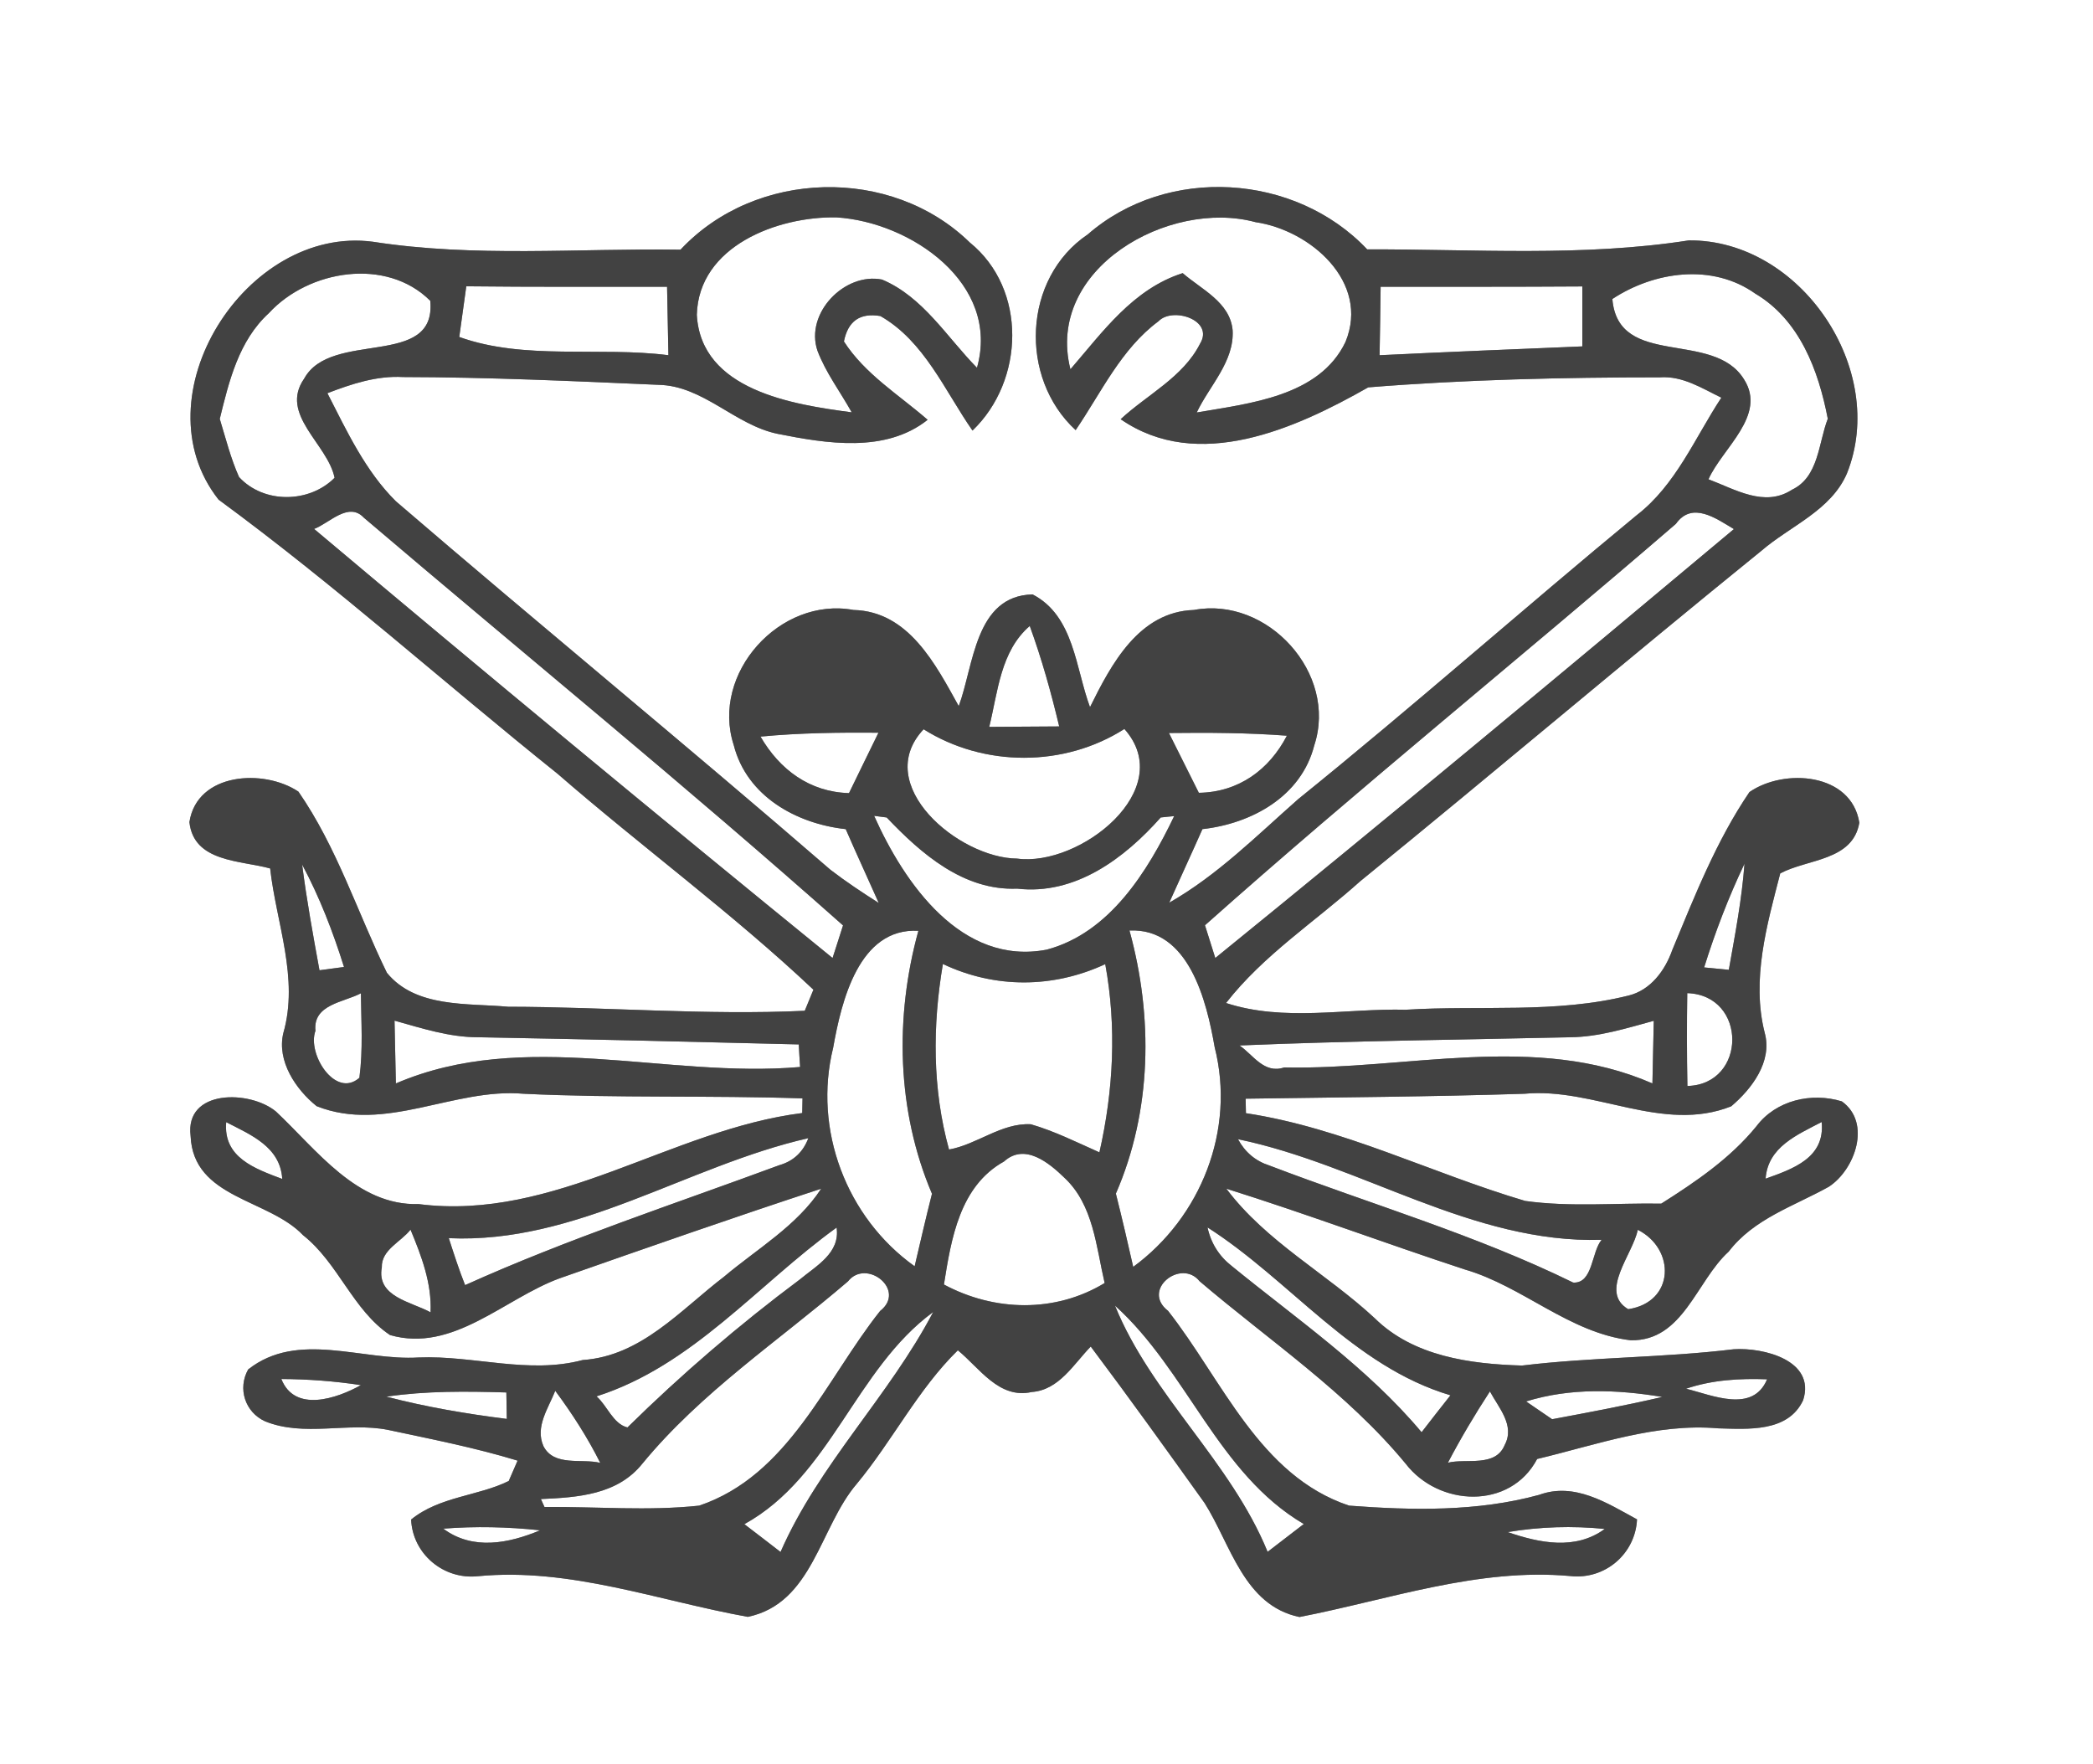 <?xml version="1.0" encoding="UTF-8" ?>
<!DOCTYPE svg PUBLIC "-//W3C//DTD SVG 1.1//EN" "http://www.w3.org/Graphics/SVG/1.1/DTD/svg11.dtd">
<svg width="140pt" height="118pt" viewBox="0 0 140 118" version="1.1" xmlns="http://www.w3.org/2000/svg">
<rect x="0" y="0" width="140" height="118" fill="#808080" stroke="none"/>
<g id="#fffffff">
<path fill="#ffffff" opacity="1.00" d=" M 0.00 0.00 L 140.00 0.00 L 140.00 118.00 L 0.00 118.00 L 0.00 0.00 M 45.52 16.70 C 38.66 16.60 31.75 17.23 24.94 16.17 C 16.46 15.05 9.18 26.53 14.62 33.42 C 22.46 39.17 29.71 45.68 37.30 51.76 C 42.93 56.65 48.98 61.08 54.41 66.20 C 54.26 66.55 53.97 67.26 53.83 67.61 C 47.22 67.92 40.60 67.35 33.98 67.34 C 31.25 67.09 27.81 67.43 25.88 65.07 C 23.91 61.04 22.54 56.67 19.96 52.95 C 17.66 51.41 13.18 51.66 12.67 54.99 C 12.96 57.68 16.08 57.54 18.07 58.09 C 18.48 61.75 20.01 65.42 18.95 69.11 C 18.51 70.97 19.78 72.87 21.18 73.99 C 25.77 75.81 30.36 72.75 35.02 73.16 C 41.23 73.46 47.52 73.26 53.68 73.47 C 53.67 73.72 53.66 74.21 53.66 74.45 C 44.86 75.56 37.13 81.71 28.00 80.54 C 23.87 80.66 21.18 76.90 18.46 74.35 C 16.73 72.91 12.35 72.83 12.75 75.99 C 12.93 80.17 17.95 80.18 20.27 82.62 C 22.63 84.48 23.60 87.64 26.09 89.30 C 30.29 90.51 33.72 86.87 37.42 85.51 C 43.24 83.47 49.07 81.43 54.93 79.51 C 53.30 82.00 50.67 83.51 48.44 85.39 C 45.53 87.61 42.89 90.71 38.98 90.97 C 35.35 91.94 31.68 90.65 28.01 90.80 C 24.21 91.04 19.93 88.98 16.60 91.60 C 15.88 92.88 16.39 94.46 17.73 95.07 C 20.34 96.13 23.24 95.11 25.94 95.64 C 28.84 96.26 31.77 96.83 34.62 97.70 C 34.47 98.04 34.18 98.72 34.03 99.06 C 32.01 100.07 29.40 100.09 27.50 101.64 C 27.60 103.94 29.67 105.68 31.97 105.43 C 38.14 104.84 44.03 107.07 50.02 108.15 C 54.37 107.24 54.82 102.16 57.31 99.25 C 59.69 96.38 61.41 92.92 64.07 90.32 C 65.52 91.50 66.82 93.60 69.01 93.11 C 70.84 92.98 71.81 91.25 72.96 90.07 C 75.55 93.52 78.06 97.02 80.57 100.53 C 82.33 103.30 83.19 107.38 86.92 108.16 C 92.91 107.00 98.84 104.86 105.04 105.42 C 107.36 105.68 109.39 103.93 109.50 101.63 C 107.50 100.54 105.32 99.12 102.95 99.99 C 98.82 101.12 94.47 101.03 90.24 100.71 C 84.24 98.71 81.77 92.31 78.13 87.68 C 76.31 86.27 79.01 84.16 80.24 85.70 C 84.91 89.68 90.08 93.13 94.02 97.90 C 96.23 100.78 101.01 101.01 102.82 97.59 C 106.80 96.64 110.79 95.18 114.93 95.54 C 116.91 95.59 119.60 95.82 120.61 93.66 C 121.47 90.99 117.95 90.12 115.97 90.25 C 111.27 90.82 106.52 90.77 101.81 91.34 C 98.35 91.24 94.54 90.73 91.95 88.17 C 88.73 85.18 84.69 83.06 82.03 79.51 C 87.38 81.19 92.64 83.16 97.97 84.91 C 101.87 86.04 104.96 89.16 109.08 89.65 C 112.59 89.71 113.46 85.69 115.63 83.72 C 117.32 81.51 120.00 80.68 122.33 79.38 C 124.08 78.24 125.20 75.10 123.20 73.67 C 121.17 73.05 118.80 73.59 117.49 75.33 C 115.74 77.48 113.44 79.04 111.12 80.51 C 108.09 80.46 105.04 80.75 102.02 80.33 C 95.76 78.48 89.82 75.44 83.34 74.46 C 83.34 74.22 83.32 73.73 83.32 73.49 C 89.47 73.40 95.76 73.36 101.97 73.16 C 106.64 72.72 111.21 75.82 115.80 74.00 C 117.18 72.83 118.57 71.00 118.04 69.08 C 117.14 65.53 118.19 61.86 119.08 58.42 C 120.92 57.44 123.93 57.59 124.37 55.03 C 123.84 51.69 119.34 51.37 117.02 52.98 C 114.81 56.23 113.36 59.93 111.86 63.54 C 111.38 64.91 110.41 66.23 108.94 66.59 C 104.08 67.81 98.99 67.23 94.04 67.54 C 90.03 67.44 85.90 68.36 82.01 67.09 C 84.52 63.87 87.98 61.64 90.99 58.94 C 99.98 51.63 108.82 44.13 117.82 36.84 C 119.76 35.17 122.47 34.15 123.54 31.67 C 126.32 24.73 120.44 16.01 112.96 16.08 C 105.84 17.19 98.62 16.66 91.45 16.68 C 86.63 11.58 78.07 11.05 72.76 15.68 C 68.41 18.61 68.15 25.28 71.95 28.77 C 73.66 26.26 74.99 23.34 77.49 21.49 C 78.43 20.50 81.24 21.41 80.27 22.99 C 79.14 25.23 76.74 26.39 74.96 28.04 C 80.14 31.62 86.66 28.67 91.52 25.91 C 98.00 25.39 104.53 25.24 111.03 25.24 C 112.55 25.13 113.84 25.97 115.14 26.60 C 113.37 29.29 112.10 32.44 109.48 34.46 C 101.88 40.73 94.51 47.26 86.84 53.45 C 84.07 55.89 81.44 58.54 78.21 60.38 C 78.94 58.74 79.70 57.11 80.43 55.46 C 83.72 55.09 87.04 53.28 87.91 49.86 C 89.50 45.04 84.78 39.87 79.86 40.80 C 76.18 40.92 74.33 44.43 72.91 47.30 C 71.94 44.70 71.85 41.20 69.07 39.76 C 65.21 39.85 65.14 44.53 64.13 47.23 C 62.58 44.44 60.78 40.89 57.09 40.80 C 52.18 39.89 47.52 45.04 49.08 49.84 C 49.95 53.26 53.27 55.10 56.57 55.46 C 57.29 57.12 58.05 58.75 58.78 60.40 C 57.68 59.70 56.59 58.98 55.55 58.18 C 45.95 49.87 36.12 41.82 26.48 33.53 C 24.44 31.51 23.20 28.84 21.90 26.30 C 23.52 25.68 25.20 25.12 26.96 25.22 C 32.65 25.23 38.34 25.49 44.03 25.74 C 47.04 25.79 49.15 28.43 52.02 29.02 C 55.29 29.67 59.23 30.32 62.05 28.08 C 60.13 26.41 57.86 25.03 56.45 22.84 C 56.72 21.47 57.53 20.91 58.89 21.14 C 61.83 22.82 63.19 26.13 65.05 28.80 C 68.53 25.47 68.72 19.34 64.87 16.22 C 59.61 11.09 50.54 11.33 45.52 16.70 Z" />
<path fill="#ffffff" opacity="1.00" d=" M 46.61 21.06 C 46.73 16.45 52.02 14.47 55.94 14.54 C 60.90 14.84 66.94 18.96 65.35 24.60 C 63.33 22.55 61.75 19.86 59.00 18.70 C 56.50 18.20 53.83 20.95 54.68 23.46 C 55.24 24.94 56.21 26.21 56.97 27.58 C 53.02 27.06 46.89 26.11 46.61 21.06 Z" />
<path fill="#ffffff" opacity="1.00" d=" M 71.60 24.70 C 69.90 17.97 78.20 13.29 83.98 14.86 C 87.64 15.39 91.65 18.86 90.00 22.87 C 88.26 26.52 83.58 26.98 80.05 27.59 C 80.89 25.81 82.57 24.19 82.45 22.09 C 82.28 20.21 80.36 19.36 79.11 18.27 C 75.79 19.33 73.77 22.19 71.60 24.70 Z" />
<path fill="#ffffff" opacity="1.00" d=" M 17.98 20.95 C 20.64 18.05 25.85 17.19 28.78 20.12 C 29.22 24.68 22.15 22.04 20.35 25.32 C 18.66 27.73 21.92 29.69 22.38 31.96 C 20.69 33.66 17.65 33.71 15.99 31.91 C 15.43 30.66 15.10 29.33 14.70 28.02 C 15.32 25.49 15.97 22.79 17.98 20.95 Z" />
<path fill="#ffffff" opacity="1.00" d=" M 107.85 20.00 C 110.66 18.15 114.54 17.60 117.41 19.64 C 120.38 21.40 121.64 24.78 122.26 28.01 C 121.63 29.64 121.66 31.91 119.86 32.76 C 118.02 33.96 116.05 32.72 114.28 32.06 C 115.20 29.98 118.20 27.79 116.66 25.38 C 114.61 22.03 108.24 24.68 107.85 20.00 Z" />
<path fill="#ffffff" opacity="1.00" d=" M 92.35 19.18 C 96.85 19.18 101.34 19.19 105.84 19.16 C 105.84 20.50 105.84 21.84 105.84 23.17 C 101.32 23.36 96.80 23.54 92.28 23.76 C 92.31 22.23 92.33 20.71 92.35 19.18 Z" />
<path fill="#ffffff" opacity="1.00" d=" M 31.19 19.15 C 35.66 19.20 40.14 19.18 44.62 19.18 C 44.64 20.32 44.69 22.62 44.71 23.76 C 40.09 23.17 35.08 24.11 30.72 22.54 C 30.84 21.69 31.07 20.00 31.19 19.15 Z" />
<path fill="#ffffff" opacity="1.00" d=" M 21.01 35.38 C 22.03 35.00 23.31 33.53 24.34 34.63 C 35.02 43.72 45.91 52.59 56.39 61.90 C 56.21 62.45 55.87 63.54 55.69 64.08 C 44.05 54.61 32.49 45.04 21.01 35.38 Z" />
<path fill="#ffffff" opacity="1.00" d=" M 112.10 35.04 C 113.19 33.50 114.80 34.69 115.98 35.39 C 104.48 45.02 92.94 54.62 81.29 64.08 C 81.12 63.53 80.77 62.44 80.60 61.89 C 90.89 52.73 101.65 44.05 112.10 35.04 Z" />
<path fill="#ffffff" opacity="1.00" d=" M 66.17 48.62 C 66.75 46.27 66.92 43.56 68.88 41.87 C 69.68 44.07 70.31 46.32 70.85 48.59 C 69.68 48.60 67.34 48.61 66.17 48.62 Z" />
<path fill="#ffffff" opacity="1.00" d=" M 50.87 49.27 C 53.49 49.02 56.13 48.99 58.76 49.01 C 58.10 50.35 57.45 51.70 56.79 53.05 C 54.16 52.98 52.15 51.48 50.87 49.27 Z" />
<path fill="#ffffff" opacity="1.00" d=" M 68.03 57.43 C 64.14 57.40 58.28 52.50 61.78 48.78 C 65.82 51.32 71.18 51.33 75.21 48.76 C 78.81 52.81 72.22 58.00 68.03 57.43 Z" />
<path fill="#ffffff" opacity="1.00" d=" M 78.19 49.03 C 80.82 49.00 83.45 49.01 86.08 49.21 C 84.89 51.50 82.84 52.99 80.19 53.03 C 79.52 51.70 78.86 50.36 78.19 49.03 Z" />
<path fill="#ffffff" opacity="1.00" d=" M 58.47 54.57 C 58.68 54.60 59.10 54.65 59.31 54.68 C 61.62 57.11 64.46 59.59 68.04 59.44 C 71.92 59.89 75.21 57.42 77.64 54.68 C 77.87 54.65 78.31 54.61 78.54 54.59 C 76.76 58.30 74.22 62.40 70.02 63.52 C 64.32 64.62 60.49 59.09 58.47 54.57 Z" />
<path fill="#ffffff" opacity="1.00" d=" M 20.21 57.83 C 21.38 60.01 22.27 62.32 23.01 64.68 C 22.60 64.73 21.78 64.84 21.37 64.90 C 20.94 62.55 20.51 60.20 20.21 57.83 Z" />
<path fill="#ffffff" opacity="1.00" d=" M 116.69 57.77 C 116.51 60.16 116.06 62.51 115.64 64.87 C 115.23 64.83 114.40 64.75 113.99 64.71 C 114.73 62.34 115.62 60.01 116.69 57.77 Z" />
<path fill="#ffffff" opacity="1.00" d=" M 55.73 70.08 C 56.28 66.98 57.45 62.04 61.43 62.26 C 59.84 68.03 59.98 74.31 62.34 79.85 C 61.93 81.46 61.56 83.08 61.18 84.70 C 56.61 81.44 54.38 75.55 55.73 70.08 Z" />
<path fill="#ffffff" opacity="1.00" d=" M 75.55 62.24 C 79.52 62.06 80.71 66.95 81.25 70.05 C 82.65 75.57 80.34 81.41 75.80 84.74 C 75.43 83.10 75.05 81.47 74.64 79.84 C 77.05 74.31 77.14 68.01 75.55 62.24 Z" />
<path fill="#ffffff" opacity="1.00" d=" M 63.07 64.48 C 66.54 66.13 70.45 66.11 73.93 64.49 C 74.70 68.68 74.48 72.94 73.54 77.08 C 72.03 76.41 70.54 75.66 68.95 75.20 C 66.98 75.10 65.37 76.55 63.48 76.89 C 62.36 72.84 62.37 68.60 63.07 64.48 Z" />
<path fill="#ffffff" opacity="1.00" d=" M 21.10 68.95 C 20.92 67.18 22.99 67.05 24.14 66.44 C 24.16 68.32 24.29 70.21 24.04 72.09 C 22.44 73.51 20.53 70.50 21.10 68.95 Z" />
<path fill="#ffffff" opacity="1.00" d=" M 112.86 66.43 C 116.89 66.56 116.86 72.54 112.87 72.64 C 112.83 70.57 112.83 68.50 112.86 66.43 Z" />
<path fill="#ffffff" opacity="1.00" d=" M 26.39 68.27 C 28.22 68.78 30.05 69.38 31.97 69.38 C 39.12 69.51 46.27 69.68 53.43 69.86 C 53.45 70.24 53.49 70.99 53.52 71.37 C 44.52 72.15 35.09 68.77 26.48 72.47 C 26.45 71.07 26.42 69.67 26.39 68.27 Z" />
<path fill="#ffffff" opacity="1.00" d=" M 105.04 69.38 C 106.95 69.36 108.79 68.78 110.62 68.28 C 110.59 69.68 110.56 71.07 110.53 72.47 C 102.70 69.05 94.08 71.58 85.90 71.40 C 84.55 71.85 83.83 70.56 82.91 69.93 C 90.28 69.62 97.66 69.55 105.04 69.38 Z" />
<path fill="#ffffff" opacity="1.00" d=" M 15.13 75.06 C 16.78 75.91 18.75 76.71 18.88 78.86 C 17.05 78.17 14.92 77.43 15.13 75.06 Z" />
<path fill="#ffffff" opacity="1.00" d=" M 118.10 78.84 C 118.25 76.72 120.21 75.91 121.85 75.05 C 122.09 77.44 119.95 78.18 118.10 78.84 Z" />
<path fill="#ffffff" opacity="1.00" d=" M 30.02 82.82 C 38.58 83.21 45.94 77.98 54.07 76.13 C 53.72 77.06 53.07 77.67 52.12 77.94 C 45.09 80.54 37.94 82.88 31.11 85.96 C 30.70 84.93 30.36 83.87 30.02 82.82 Z" />
<path fill="#ffffff" opacity="1.00" d=" M 82.81 76.20 C 91.07 77.91 98.47 83.19 107.13 82.93 C 106.44 83.76 106.56 85.86 105.23 85.79 C 98.70 82.59 91.69 80.55 84.91 77.96 C 83.98 77.66 83.28 77.07 82.81 76.20 Z" />
<path fill="#ffffff" opacity="1.00" d=" M 63.14 85.92 C 63.62 82.88 64.19 79.34 67.16 77.69 C 68.55 76.43 70.18 77.79 71.21 78.79 C 73.14 80.60 73.32 83.39 73.89 85.82 C 70.58 87.83 66.51 87.73 63.14 85.92 Z" />
<path fill="#ffffff" opacity="1.00" d=" M 25.54 84.77 C 25.50 83.60 26.82 83.07 27.46 82.25 C 28.19 84.01 28.89 85.84 28.80 87.78 C 27.51 87.07 25.17 86.75 25.54 84.77 Z" />
<path fill="#ffffff" opacity="1.00" d=" M 55.96 82.11 C 56.21 83.81 54.61 84.66 53.49 85.59 C 49.43 88.62 45.58 91.93 41.97 95.48 C 41.00 95.24 40.62 94.02 39.90 93.40 C 46.31 91.36 50.66 85.94 55.96 82.11 Z" />
<path fill="#ffffff" opacity="1.00" d=" M 80.77 82.10 C 86.33 85.65 90.50 91.39 97.02 93.33 C 96.37 94.15 95.73 94.97 95.09 95.80 C 91.46 91.47 86.75 88.24 82.40 84.69 C 81.55 84.03 81.00 83.16 80.77 82.10 Z" />
<path fill="#ffffff" opacity="1.00" d=" M 109.55 82.26 C 112.09 83.54 112.03 87.10 108.91 87.57 C 106.94 86.41 109.22 83.91 109.55 82.26 Z" />
<path fill="#ffffff" opacity="1.00" d=" M 56.72 85.71 C 57.95 84.15 60.66 86.29 58.87 87.69 C 55.22 92.29 52.76 98.69 46.77 100.71 C 43.34 101.08 39.87 100.77 36.42 100.80 C 36.36 100.66 36.24 100.40 36.18 100.27 C 38.64 100.16 41.30 99.99 42.97 97.90 C 46.90 93.12 52.07 89.70 56.72 85.71 Z" />
<path fill="#ffffff" opacity="1.00" d=" M 84.79 103.80 C 82.32 97.75 77.01 93.32 74.58 87.33 C 79.42 91.69 81.47 98.57 87.21 101.94 C 86.40 102.56 85.59 103.18 84.79 103.80 Z" />
<path fill="#ffffff" opacity="1.00" d=" M 49.79 101.95 C 55.58 98.75 57.20 91.59 62.42 87.76 C 59.47 93.39 54.78 97.94 52.21 103.81 C 51.40 103.19 50.60 102.56 49.79 101.95 Z" />
<path fill="#ffffff" opacity="1.00" d=" M 18.82 92.24 C 20.60 92.25 22.38 92.38 24.14 92.65 C 22.53 93.55 19.71 94.51 18.82 92.24 Z" />
<path fill="#ffffff" opacity="1.00" d=" M 112.78 92.89 C 114.52 92.30 116.37 92.19 118.20 92.26 C 117.24 94.55 114.53 93.32 112.78 92.89 Z" />
<path fill="#ffffff" opacity="1.00" d=" M 25.84 93.42 C 28.50 93.03 31.19 93.06 33.87 93.14 C 33.88 93.58 33.89 94.47 33.90 94.91 C 31.19 94.57 28.49 94.11 25.84 93.42 Z" />
<path fill="#ffffff" opacity="1.00" d=" M 36.35 96.73 C 35.78 95.43 36.68 94.20 37.14 93.03 C 38.27 94.55 39.30 96.15 40.15 97.85 C 38.92 97.54 37.06 98.12 36.35 96.73 Z" />
<path fill="#ffffff" opacity="1.00" d=" M 99.66 93.07 C 100.24 94.16 101.35 95.34 100.65 96.65 C 100.03 98.17 98.08 97.53 96.85 97.84 C 97.71 96.20 98.65 94.62 99.66 93.07 Z" />
<path fill="#ffffff" opacity="1.00" d=" M 102.08 93.74 C 105.04 92.82 108.17 92.94 111.19 93.44 C 108.75 94.01 106.28 94.47 103.82 94.93 C 103.38 94.63 102.51 94.04 102.08 93.74 Z" />
<path fill="#ffffff" opacity="1.00" d=" M 29.65 102.25 C 31.81 102.08 33.97 102.13 36.13 102.36 C 34.03 103.24 31.62 103.72 29.65 102.25 Z" />
<path fill="#ffffff" opacity="1.00" d=" M 100.85 102.48 C 102.99 102.12 105.18 102.05 107.34 102.27 C 105.38 103.71 102.97 103.21 100.85 102.48 Z" />
</g>
<g id="#424242ff">
<path fill="#424242" opacity="1.00" d=" M 45.52 16.70 C 50.54 11.33 59.61 11.09 64.87 16.22 C 68.72 19.34 68.53 25.47 65.05 28.80 C 63.19 26.13 61.83 22.82 58.89 21.14 C 57.53 20.91 56.72 21.47 56.45 22.84 C 57.86 25.03 60.13 26.41 62.05 28.08 C 59.23 30.32 55.29 29.67 52.02 29.02 C 49.15 28.43 47.04 25.79 44.03 25.74 C 38.34 25.49 32.65 25.23 26.96 25.22 C 25.20 25.12 23.52 25.68 21.90 26.30 C 23.20 28.84 24.44 31.51 26.48 33.53 C 36.12 41.82 45.95 49.87 55.55 58.18 C 56.59 58.98 57.68 59.70 58.78 60.40 C 58.05 58.75 57.29 57.12 56.57 55.46 C 53.27 55.10 49.95 53.26 49.08 49.84 C 47.52 45.04 52.18 39.89 57.09 40.80 C 60.78 40.89 62.58 44.44 64.13 47.23 C 65.14 44.53 65.21 39.85 69.07 39.76 C 71.85 41.20 71.94 44.70 72.91 47.30 C 74.33 44.43 76.18 40.92 79.86 40.80 C 84.78 39.87 89.50 45.04 87.91 49.86 C 87.04 53.28 83.72 55.09 80.43 55.46 C 79.70 57.11 78.94 58.74 78.21 60.38 C 81.44 58.54 84.07 55.89 86.84 53.45 C 94.51 47.26 101.88 40.73 109.48 34.46 C 112.10 32.44 113.37 29.29 115.14 26.60 C 113.84 25.97 112.55 25.13 111.03 25.24 C 104.53 25.24 98.00 25.39 91.52 25.91 C 86.66 28.67 80.14 31.62 74.96 28.04 C 76.74 26.39 79.14 25.23 80.27 22.99 C 81.24 21.41 78.43 20.50 77.49 21.49 C 74.99 23.34 73.66 26.26 71.95 28.77 C 68.15 25.28 68.41 18.61 72.76 15.68 C 78.07 11.05 86.63 11.58 91.45 16.68 C 98.62 16.66 105.84 17.19 112.96 16.08 C 120.44 16.01 126.32 24.73 123.54 31.67 C 122.47 34.15 119.76 35.17 117.82 36.84 C 108.82 44.13 99.98 51.63 90.99 58.94 C 87.98 61.64 84.52 63.87 82.01 67.09 C 85.90 68.36 90.03 67.44 94.04 67.54 C 98.99 67.23 104.08 67.81 108.94 66.59 C 110.41 66.23 111.38 64.91 111.86 63.54 C 113.36 59.93 114.81 56.23 117.02 52.98 C 119.34 51.37 123.84 51.69 124.37 55.03 C 123.93 57.59 120.92 57.44 119.08 58.42 C 118.19 61.86 117.14 65.53 118.04 69.08 C 118.57 71.00 117.18 72.83 115.80 74.00 C 111.21 75.82 106.64 72.72 101.97 73.16 C 95.76 73.36 89.47 73.40 83.32 73.49 C 83.32 73.73 83.34 74.22 83.34 74.46 C 89.82 75.44 95.76 78.48 102.02 80.33 C 105.04 80.75 108.09 80.46 111.12 80.51 C 113.44 79.04 115.74 77.48 117.49 75.33 C 118.80 73.59 121.17 73.05 123.20 73.67 C 125.20 75.10 124.08 78.24 122.33 79.38 C 120.00 80.68 117.32 81.51 115.63 83.72 C 113.46 85.69 112.59 89.71 109.08 89.65 C 104.96 89.16 101.87 86.04 97.97 84.91 C 92.64 83.16 87.38 81.19 82.03 79.51 C 84.69 83.06 88.73 85.18 91.95 88.17 C 94.54 90.73 98.35 91.24 101.81 91.34 C 106.52 90.77 111.27 90.82 115.97 90.25 C 117.95 90.12 121.47 90.99 120.61 93.66 C 119.60 95.82 116.91 95.59 114.93 95.54 C 110.79 95.18 106.80 96.64 102.82 97.59 C 101.01 101.01 96.23 100.78 94.02 97.90 C 90.08 93.13 84.91 89.68 80.24 85.70 C 79.01 84.16 76.31 86.27 78.13 87.68 C 81.77 92.31 84.24 98.71 90.24 100.71 C 94.47 101.03 98.82 101.12 102.95 99.99 C 105.32 99.12 107.50 100.54 109.50 101.63 C 109.39 103.93 107.36 105.68 105.04 105.42 C 98.84 104.86 92.91 107.00 86.92 108.16 C 83.19 107.38 82.33 103.30 80.57 100.53 C 78.06 97.02 75.55 93.52 72.96 90.07 C 71.81 91.25 70.84 92.98 69.01 93.11 C 66.82 93.60 65.52 91.50 64.07 90.32 C 61.41 92.92 59.69 96.38 57.31 99.25 C 54.82 102.16 54.37 107.24 50.02 108.15 C 44.03 107.07 38.14 104.84 31.97 105.43 C 29.67 105.68 27.60 103.94 27.50 101.64 C 29.40 100.09 32.01 100.07 34.03 99.06 C 34.18 98.72 34.47 98.04 34.62 97.70 C 31.77 96.83 28.84 96.26 25.94 95.64 C 23.24 95.11 20.34 96.13 17.73 95.07 C 16.39 94.46 15.88 92.88 16.60 91.60 C 19.93 88.98 24.21 91.04 28.01 90.80 C 31.68 90.65 35.35 91.94 38.98 90.97 C 42.89 90.71 45.53 87.61 48.44 85.39 C 50.67 83.51 53.30 82.00 54.93 79.51 C 49.07 81.43 43.24 83.47 37.42 85.51 C 33.72 86.87 30.29 90.51 26.09 89.30 C 23.60 87.64 22.63 84.48 20.27 82.62 C 17.95 80.18 12.93 80.17 12.75 75.99 C 12.35 72.83 16.73 72.91 18.46 74.35 C 21.18 76.90 23.87 80.66 28.00 80.54 C 37.13 81.71 44.86 75.56 53.66 74.45 C 53.66 74.21 53.67 73.72 53.68 73.47 C 47.52 73.26 41.23 73.46 35.02 73.16 C 30.36 72.75 25.77 75.81 21.18 73.99 C 19.78 72.87 18.51 70.97 18.95 69.11 C 20.01 65.42 18.48 61.75 18.07 58.09 C 16.08 57.54 12.96 57.68 12.67 54.99 C 13.18 51.66 17.66 51.41 19.96 52.95 C 22.54 56.67 23.91 61.04 25.88 65.07 C 27.81 67.43 31.25 67.09 33.98 67.34 C 40.60 67.35 47.22 67.92 53.83 67.61 C 53.97 67.26 54.26 66.55 54.41 66.20 C 48.98 61.08 42.93 56.65 37.30 51.76 C 29.71 45.68 22.46 39.17 14.62 33.42 C 9.18 26.53 16.46 15.05 24.94 16.17 C 31.75 17.23 38.66 16.60 45.52 16.70 M 46.61 21.06 C 46.89 26.11 53.02 27.06 56.97 27.58 C 56.21 26.21 55.24 24.94 54.68 23.46 C 53.83 20.95 56.50 18.20 59.00 18.70 C 61.75 19.86 63.33 22.55 65.35 24.60 C 66.94 18.96 60.90 14.84 55.94 14.54 C 52.02 14.47 46.73 16.45 46.61 21.06 M 71.60 24.70 C 73.77 22.19 75.79 19.33 79.11 18.27 C 80.36 19.36 82.28 20.21 82.45 22.09 C 82.57 24.19 80.89 25.81 80.05 27.59 C 83.58 26.98 88.26 26.52 90.00 22.87 C 91.65 18.86 87.64 15.39 83.98 14.86 C 78.20 13.29 69.90 17.97 71.60 24.70 M 17.98 20.95 C 15.97 22.79 15.32 25.49 14.70 28.02 C 15.10 29.33 15.43 30.66 15.99 31.91 C 17.65 33.71 20.69 33.66 22.38 31.96 C 21.92 29.69 18.66 27.73 20.35 25.32 C 22.15 22.04 29.22 24.68 28.78 20.12 C 25.85 17.19 20.64 18.05 17.98 20.95 M 107.85 20.00 C 108.24 24.68 114.61 22.03 116.66 25.38 C 118.20 27.79 115.20 29.98 114.28 32.06 C 116.05 32.72 118.02 33.96 119.86 32.76 C 121.66 31.91 121.63 29.64 122.26 28.01 C 121.64 24.78 120.38 21.40 117.41 19.64 C 114.54 17.60 110.66 18.15 107.85 20.00 M 92.35 19.18 C 92.33 20.71 92.31 22.23 92.28 23.76 C 96.80 23.54 101.32 23.36 105.84 23.17 C 105.84 21.84 105.84 20.50 105.84 19.16 C 101.34 19.19 96.85 19.18 92.35 19.18 M 31.19 19.15 C 31.07 20.00 30.84 21.69 30.72 22.54 C 35.08 24.11 40.09 23.17 44.71 23.76 C 44.69 22.62 44.64 20.32 44.62 19.18 C 40.14 19.18 35.66 19.20 31.19 19.15 M 21.01 35.38 C 32.49 45.04 44.05 54.61 55.69 64.08 C 55.87 63.54 56.21 62.45 56.39 61.90 C 45.91 52.59 35.02 43.72 24.34 34.63 C 23.31 33.53 22.03 35.00 21.01 35.38 M 112.10 35.04 C 101.65 44.05 90.89 52.73 80.60 61.89 C 80.77 62.44 81.12 63.53 81.29 64.08 C 92.94 54.62 104.48 45.02 115.98 35.39 C 114.80 34.69 113.19 33.50 112.10 35.04 M 66.17 48.62 C 67.34 48.61 69.68 48.60 70.85 48.59 C 70.31 46.32 69.68 44.07 68.88 41.87 C 66.92 43.56 66.75 46.27 66.17 48.62 M 50.87 49.27 C 52.15 51.48 54.16 52.98 56.79 53.05 C 57.45 51.70 58.10 50.35 58.76 49.01 C 56.13 48.99 53.49 49.02 50.87 49.27 M 68.03 57.43 C 72.22 58.00 78.81 52.81 75.21 48.76 C 71.18 51.33 65.82 51.32 61.78 48.78 C 58.28 52.50 64.14 57.40 68.03 57.43 M 78.19 49.03 C 78.86 50.36 79.52 51.70 80.19 53.03 C 82.84 52.99 84.89 51.50 86.08 49.21 C 83.45 49.01 80.82 49.00 78.19 49.03 M 58.47 54.57 C 60.49 59.09 64.32 64.62 70.02 63.52 C 74.22 62.40 76.76 58.30 78.54 54.59 C 78.31 54.61 77.87 54.65 77.64 54.68 C 75.21 57.42 71.92 59.89 68.04 59.44 C 64.46 59.59 61.62 57.11 59.31 54.68 C 59.10 54.65 58.68 54.60 58.47 54.57 M 20.21 57.83 C 20.51 60.20 20.94 62.55 21.37 64.90 C 21.78 64.84 22.60 64.73 23.01 64.68 C 22.27 62.32 21.38 60.01 20.21 57.83 M 116.69 57.77 C 115.62 60.01 114.73 62.34 113.99 64.71 C 114.40 64.75 115.23 64.83 115.64 64.87 C 116.06 62.51 116.51 60.16 116.69 57.77 M 55.73 70.08 C 54.38 75.55 56.61 81.44 61.18 84.70 C 61.56 83.08 61.93 81.46 62.34 79.85 C 59.98 74.31 59.84 68.03 61.43 62.26 C 57.45 62.04 56.28 66.98 55.73 70.08 M 75.55 62.24 C 77.14 68.01 77.05 74.31 74.64 79.84 C 75.05 81.47 75.43 83.10 75.80 84.74 C 80.34 81.41 82.65 75.57 81.25 70.05 C 80.71 66.95 79.52 62.06 75.55 62.24 M 63.07 64.48 C 62.37 68.60 62.36 72.84 63.48 76.89 C 65.37 76.55 66.98 75.10 68.95 75.20 C 70.54 75.66 72.03 76.41 73.54 77.08 C 74.48 72.94 74.70 68.68 73.93 64.49 C 70.45 66.11 66.54 66.13 63.07 64.48 M 21.10 68.95 C 20.53 70.50 22.44 73.51 24.04 72.09 C 24.29 70.21 24.16 68.32 24.14 66.44 C 22.99 67.05 20.92 67.18 21.10 68.95 M 112.86 66.43 C 112.83 68.50 112.83 70.57 112.87 72.64 C 116.86 72.54 116.89 66.56 112.86 66.43 M 26.39 68.27 C 26.42 69.67 26.45 71.07 26.48 72.47 C 35.09 68.77 44.52 72.15 53.52 71.37 C 53.49 70.99 53.45 70.24 53.43 69.86 C 46.27 69.68 39.12 69.51 31.97 69.38 C 30.05 69.38 28.22 68.78 26.39 68.27 M 105.04 69.38 C 97.66 69.55 90.28 69.62 82.91 69.93 C 83.83 70.56 84.55 71.85 85.90 71.40 C 94.08 71.58 102.70 69.05 110.53 72.47 C 110.56 71.07 110.59 69.68 110.62 68.28 C 108.79 68.78 106.95 69.36 105.04 69.38 M 15.13 75.06 C 14.92 77.43 17.05 78.17 18.88 78.86 C 18.75 76.71 16.78 75.91 15.13 75.06 M 118.10 78.84 C 119.95 78.18 122.09 77.44 121.85 75.05 C 120.21 75.91 118.25 76.72 118.10 78.84 M 30.02 82.82 C 30.36 83.87 30.70 84.93 31.11 85.96 C 37.94 82.88 45.09 80.54 52.12 77.94 C 53.07 77.67 53.72 77.06 54.07 76.13 C 45.94 77.98 38.58 83.21 30.02 82.82 M 82.81 76.20 C 83.28 77.07 83.98 77.66 84.91 77.96 C 91.69 80.55 98.70 82.59 105.23 85.79 C 106.56 85.86 106.44 83.76 107.13 82.93 C 98.47 83.19 91.07 77.91 82.81 76.20 M 63.14 85.92 C 66.51 87.73 70.58 87.83 73.89 85.82 C 73.32 83.39 73.14 80.60 71.21 78.79 C 70.18 77.79 68.55 76.43 67.16 77.69 C 64.19 79.34 63.62 82.88 63.14 85.92 M 25.54 84.77 C 25.17 86.75 27.51 87.07 28.80 87.78 C 28.89 85.84 28.19 84.01 27.46 82.25 C 26.82 83.07 25.50 83.60 25.54 84.77 M 55.96 82.11 C 50.66 85.94 46.31 91.36 39.90 93.40 C 40.62 94.02 41.00 95.24 41.97 95.48 C 45.58 91.93 49.43 88.62 53.49 85.59 C 54.61 84.66 56.21 83.81 55.96 82.11 M 80.77 82.10 C 81.00 83.16 81.55 84.03 82.40 84.69 C 86.75 88.24 91.46 91.47 95.09 95.80 C 95.73 94.97 96.37 94.15 97.02 93.33 C 90.50 91.39 86.33 85.65 80.77 82.10 M 109.55 82.26 C 109.22 83.91 106.94 86.41 108.91 87.57 C 112.03 87.10 112.09 83.54 109.55 82.26 M 56.72 85.71 C 52.07 89.70 46.90 93.12 42.97 97.90 C 41.30 99.99 38.64 100.16 36.18 100.27 C 36.24 100.40 36.36 100.66 36.42 100.80 C 39.87 100.77 43.34 101.08 46.77 100.71 C 52.76 98.69 55.22 92.29 58.87 87.69 C 60.66 86.29 57.95 84.15 56.72 85.71 M 84.79 103.80 C 85.59 103.18 86.40 102.56 87.21 101.94 C 81.47 98.57 79.42 91.69 74.58 87.33 C 77.01 93.32 82.32 97.75 84.79 103.80 M 49.79 101.95 C 50.60 102.56 51.40 103.19 52.21 103.81 C 54.78 97.94 59.47 93.39 62.42 87.76 C 57.20 91.59 55.58 98.75 49.79 101.95 M 18.82 92.24 C 19.71 94.51 22.53 93.55 24.14 92.65 C 22.38 92.38 20.60 92.25 18.82 92.24 M 112.78 92.89 C 114.53 93.32 117.24 94.55 118.20 92.26 C 116.37 92.19 114.52 92.30 112.78 92.89 M 25.84 93.42 C 28.49 94.11 31.19 94.57 33.90 94.91 C 33.89 94.47 33.88 93.58 33.87 93.14 C 31.19 93.06 28.50 93.03 25.84 93.42 M 36.35 96.73 C 37.06 98.12 38.92 97.54 40.15 97.85 C 39.30 96.15 38.27 94.55 37.14 93.03 C 36.68 94.20 35.78 95.43 36.35 96.73 M 99.66 93.07 C 98.65 94.62 97.71 96.20 96.85 97.84 C 98.08 97.53 100.03 98.17 100.65 96.65 C 101.35 95.34 100.24 94.16 99.66 93.07 M 102.08 93.74 C 102.51 94.04 103.38 94.63 103.82 94.93 C 106.28 94.47 108.75 94.01 111.19 93.44 C 108.17 92.94 105.04 92.82 102.08 93.74 M 29.65 102.25 C 31.62 103.72 34.03 103.24 36.13 102.36 C 33.97 102.13 31.81 102.08 29.65 102.25 M 100.85 102.48 C 102.97 103.21 105.38 103.71 107.34 102.27 C 105.18 102.05 102.99 102.12 100.85 102.48 Z" />
</g>
</svg>
